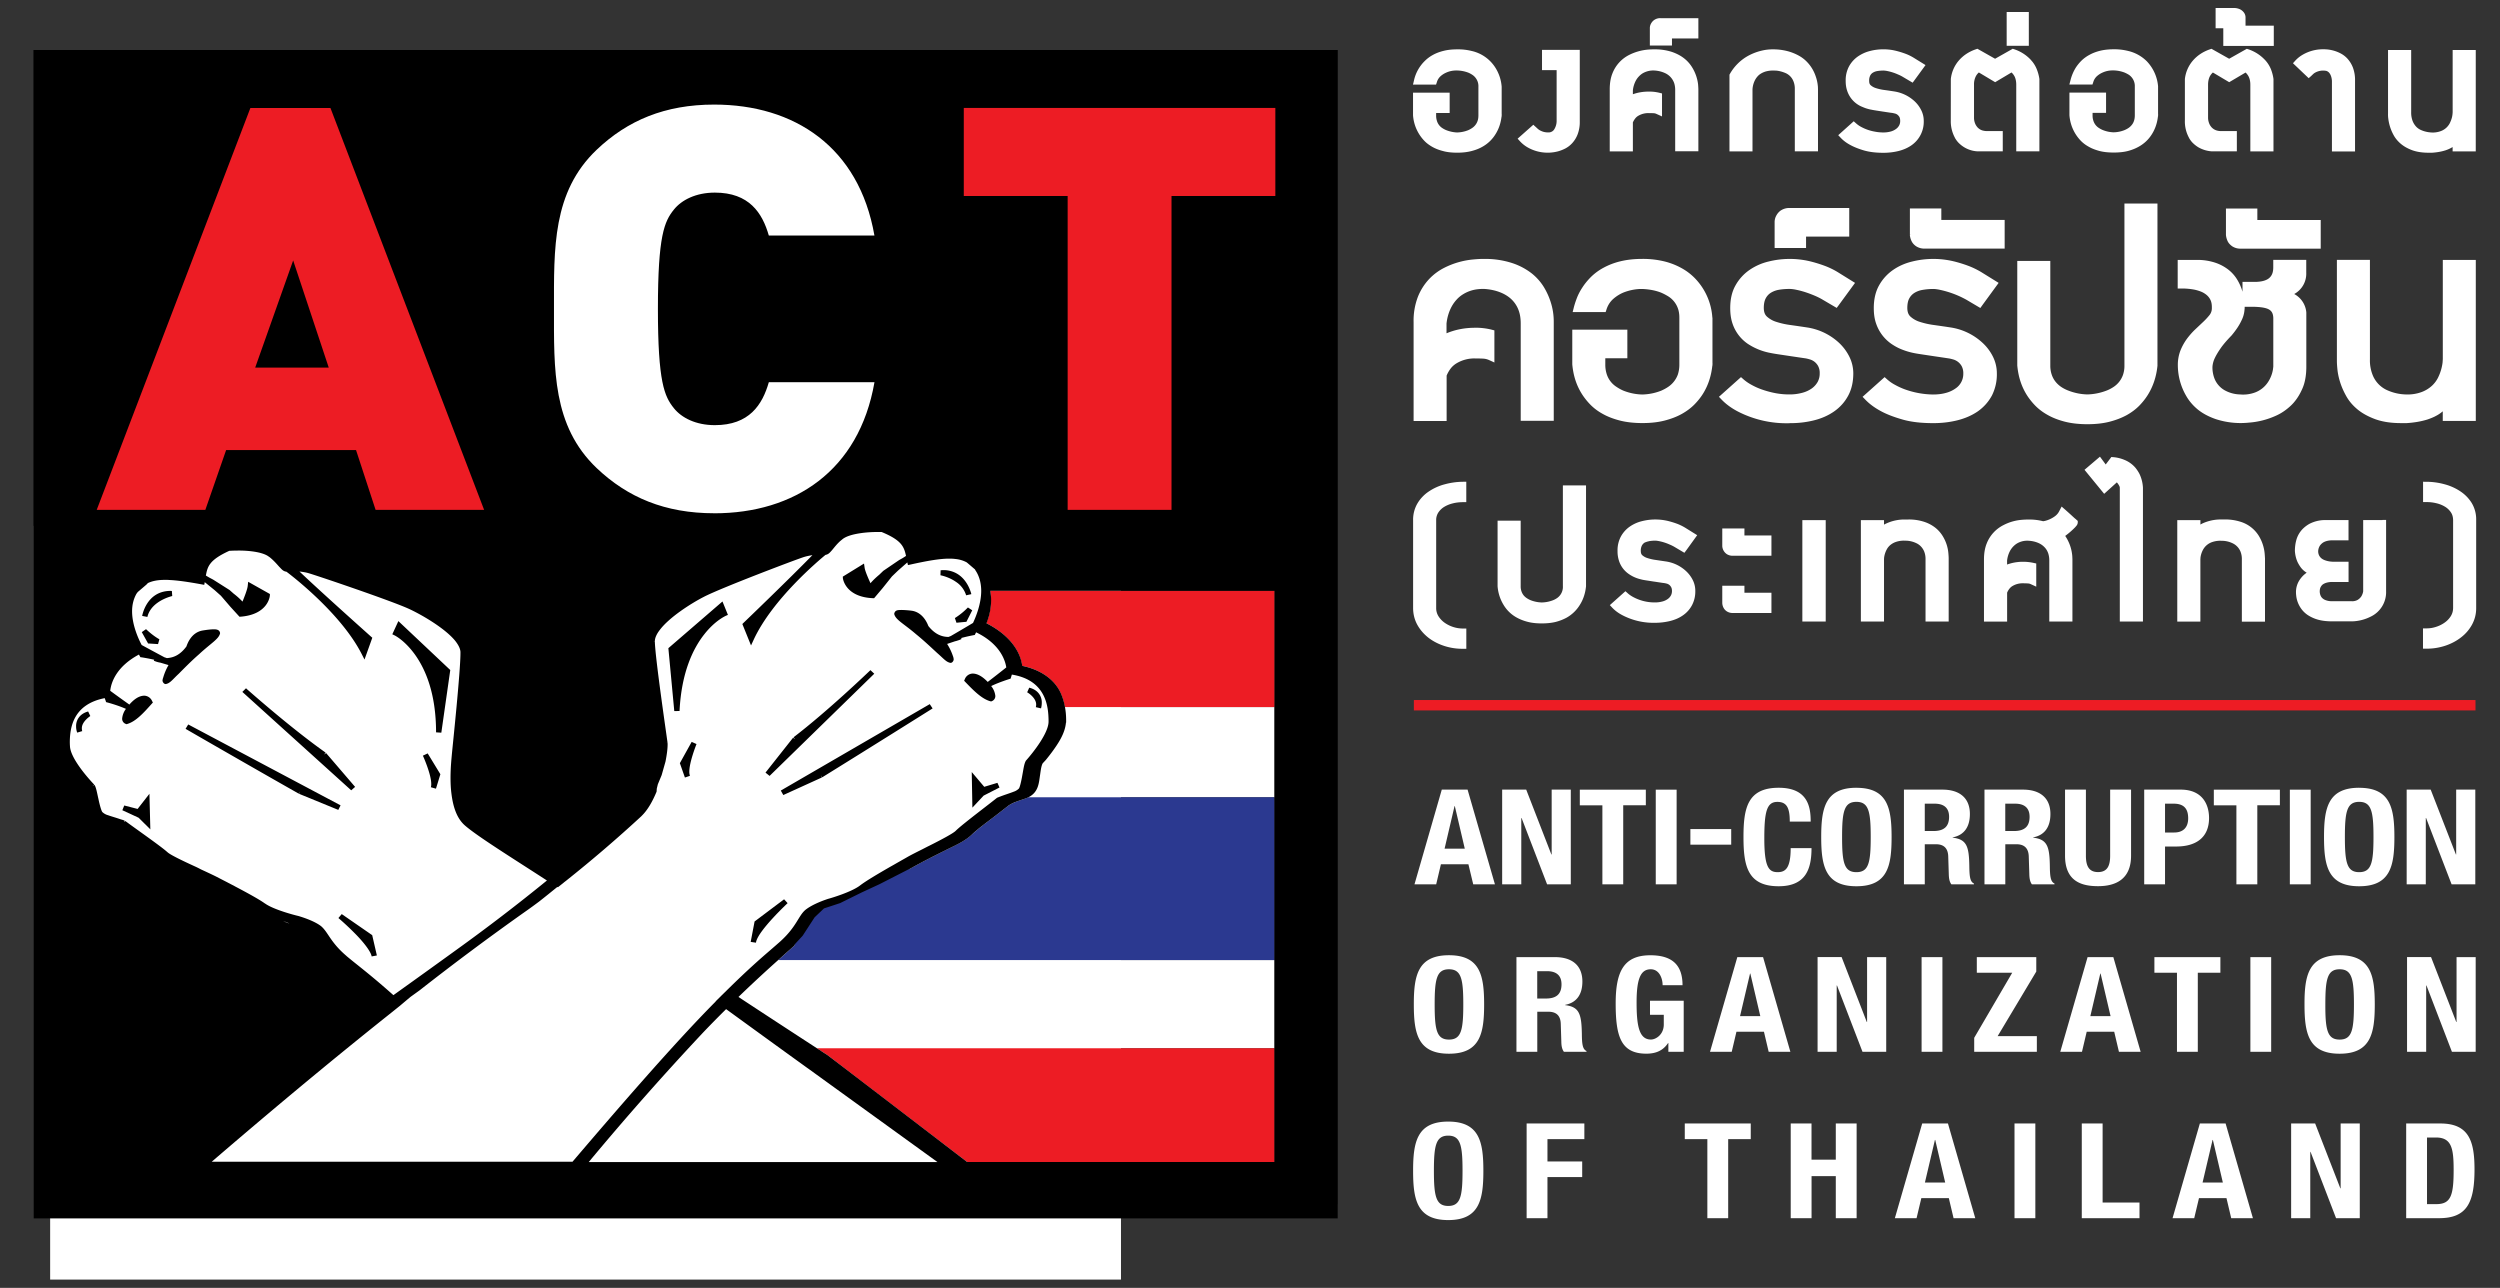 <svg xmlns="http://www.w3.org/2000/svg" fill="none" viewBox="0 0 66 34"><rect x="0" y="0" width="66" height="34" fill="#333333" stroke="none"/><path fill="#fff" d="M1.324 5.069h28.27v28.712H1.324z"/><path fill="#fff" d="M20.547 25.345c-.358.32-.71.644-1.05.974.688.453 1.378.905 2.071 1.355h12.079v-2.329h-13.1zM33.647 21.048v-2.381h-5.534c.02.113.03.228.03.34v.068h-.004c-.025.285-.2.55-.37.779-.052.069-.104.137-.161.205-.038.044-.087.09-.093.109-.034.084-.044.185-.06.29-.031.195-.034.454-.31.59h6.502z"/><path fill="#ED1C24" d="M33.647 18.667v-3.073H26.14c.014.08.022.16.022.243 0 .209-.043.42-.123.616.49.247.879.64.944 1.125.47.097.854.347 1.023.731.05.117.085.237.105.358h5.536zM21.568 27.675c.095.061.187.123.281.184.018.011 1.734 1.324 3.685 2.82h8.114v-3.004h-12.08z"/><path fill="#2B3990" d="M21.375 24.185l-.43.751.047.008-.134.121-.312.28h13.101v-4.297h-6.499c-.021.01-.043.02-.068.029-.183.065-.35.106-.476.205-.105.082-.209.164-.314.244-.22.169-.451.332-.642.514-.194.181-.47.295-.7.411-.293.146-.584.293-.866.45l-.082.046-.053-.172-.433.26-.523.347-.57.26-.705.281-.34.262z"/><path fill="#fff" d="M26.325 21.07l.082-.032h.002c.13-.05.256-.088.356-.128.07-.029.12-.06.137-.085.025-.027.066-.195.09-.349.032-.161.047-.302.096-.385.2-.224.6-.734.598-1.033-.002-.016 0-.029 0-.038-.006-.351-.062-1.055-.97-1.202l-.032.107-.035.01s-.26.08-.48.186a.498.498 0 01.111.26.144.144 0 01-.085.136l-.024.01-.023-.006c-.228-.061-.44-.281-.662-.509l-.03-.031.018-.039a.23.23 0 01.216-.151c.144.005.278.105.39.221.168-.129.37-.289.49-.383-.039-.248-.215-.644-.797-.928l-.035.07-.035.007s-.152.029-.326.075l.013.025a.557.557 0 01-.107.042l.115 4.884c.273-.232.785-.617.927-.734zm-.358-.065l-.296.318-.017-.94.33.39.348-.104.055.122-.42.214zm1.204-2.851c.269.065.337.27.332.4 0 .084-.02.142-.02.146l-.137-.032c.004-.024.008-.045.008-.063.007-.186-.235-.33-.237-.33l.054-.121zM25.64 15.679c0 .001 0 .001 0 0l.002.005-.136.031a.651.651 0 00-.265-.354l.022.922c.059-.039.164-.117.293-.248l.115.075-.138.27-.016.035-.038.003-.21.02.005.255c.155-.09.314-.185.412-.244l.001-.002c.08-.165.216-.504.216-.845a.936.936 0 00-.164-.557l.006-.004-.202-.172-.025-.02a.793.793 0 00-.29-.088l.008.368c.303.157.393.501.405.55zM3.892 16.28v.003c0 .002 0 .003-.002.005l-.138-.026c.001-.001.105-.643.719-.66l.003-.292a1.808 1.808 0 00-.114-.004l-.04.002h-.002a1.019 1.019 0 00-.413.083l-.006.007-.034.035-.228.195-.032.044a.947.947 0 00-.118.464c0 .359.164.723.254.89.14.076.398.218.599.324l.064.023a.663.663 0 00.05-.005l.016-1.613c-.152.053-.496.198-.578.526zm.28.722l-.222-.013-.04-.003-.166-.299.112-.079c.206.194.352.267.353.267l-.037.127zM4.376 18.06c-.058 0-.086-.068-.086-.09 0-.027.007-.052.018-.083a1.46 1.46 0 01.14-.328l-.21-.063c-.106-.02-.174-.052-.178-.053l.01-.025c-.175-.042-.328-.063-.328-.063l-.036-.005-.016-.03-.022-.039c-.57.304-.73.707-.758.957.121.089.331.242.504.364.108-.124.24-.23.39-.235a.233.233 0 01.212.142l.02.04-.03.032c-.21.235-.416.463-.64.531l-.025.008-.023-.009a.146.146 0 01-.093-.141.5.5 0 01.1-.255 3.971 3.971 0 00-.488-.168l-.036-.01-.009-.036-.025-.072c-.83.164-.916.768-.921 1.144 0 .045.002.087.004.123.01.304.43.798.64 1.016l-.052.044.058-.038c.047.073.069.214.105.374.033.154.08.32.104.346.02.024.071.055.143.08h.002c.092.034.217.068.357.117l.002-.001.084.03-.008.02c.004.002.007.006.01.009l.017-.02c.163.127.921.651 1.098.813l.043-4.454a.228.228 0 01-.077.029zm-2.215 1.171c0 .021.003.045.01.07l-.133.04c-.001-.005-.029-.074-.029-.166-.004-.129.065-.322.317-.393l.057.12c.002.004-.229.148-.222.33zm1.498 2.357l-.429-.198.05-.125.351.091.314-.4.022.94-.308-.308z"/><path fill="#000" d="M3.855 16.61l-.112.078.167.3.04.002.222.014.036-.127c0-.001-.147-.073-.353-.267zM3.633 21.356l-.353-.091-.05.125.429.198.31.307-.024-.939-.312.4zM4.974 19.128h-.002l-.003-.002-.07.115c0 .001 1.707.986 2.987 1.711l.036-.058-.028.062 1.037.425.06-.12-4.017-2.133zM6.402 18.27l2.87 2.594.103-.09-.766-.893-.055.04.041-.053c-.876-.618-1.922-1.54-2.08-1.678l-.02-.02-.098.097.005.003zM3.753 16.26l.138.027.001-.005.001-.003c.082-.326.426-.472.579-.522.045-.015.075-.021.075-.023l-.01-.132c-.016-.002-.034-.003-.053-.003l-.01.001c-.616.02-.72.66-.721.66zM2.009 19.175a.46.46 0 00.029.166l.133-.04a.225.225 0 01-.01-.07c-.007-.181.223-.326.223-.328l-.057-.12c-.254.07-.322.263-.318.392zM9.826 24.688l-.804-.556-.088.104s.206.174.42.391c.202.2.408.45.451.594l.007.029.138-.026a.036.036 0 01-.003-.01l-.121-.526zM11.164 19.95c.003.002.224.495.221.75a.28.28 0 01-.01.083l.134.038.003-.008.114-.373-.335-.55-.127.06zM25.513 16.416l.017-.034.137-.27-.114-.075a1.824 1.824 0 01-.294.247c-.03.021-.05.032-.05.033l.042.124.013-.002.21-.02.04-.003zM25.984 20.772l-.33-.39.017.94.296-.317.42-.215-.055-.123-.348.105zM20.68 20.99l.007-.004.001-.001 1.011-.46-.03-.06.038.056c1.223-.757 2.845-1.775 2.913-1.818h.001l-.075-.113h-.003s0 .002-.004.003l-3.926 2.278.067.119zM23.08 17.786l-.1-.094-.005.004c-.075.072-1.137 1.089-2.025 1.768l.043.052-.056-.04-.728.921.108.087 2.764-2.698zM25.506 15.716l.136-.03v-.007c-.013-.049-.103-.393-.406-.55a.701.701 0 00-.404-.073l-.004.131c.002 0 .22.04.412.176a.651.651 0 01.266.353zM27.355 18.606a.29.29 0 01-.009.063l.137.032c.001-.005.02-.064.02-.146.006-.129-.063-.335-.331-.4l-.055.122c.003-.001.244.141.238.33zM19.956 24.886l.002-.002.005-.027c.078-.312.83-1.013.83-1.014l-.092-.101-.006.003-.774.582-.1.524-.003.015.14.021h-.002zM18.26 19.586l-.312.562.01.027.123.35v.002l.133-.045-.001-.001-.002-.005v-.007a.29.29 0 01-.013-.092c-.002-.26.19-.733.19-.734l-.127-.057zM10.957 17.284c.275.384.555 1.024.555 2.05l.139.009.236-1.654-1.37-1.292-.16.348.06.029s.263.125.54.51zM17.94 18.77c.05-1.025.36-1.653.653-2.024.293-.373.564-.483.564-.487l.06-.026-.024-.059-.083-.205-.037-.09-1.428 1.233.156 1.661.14-.003z"/><path fill="#2B3990" d="M20.943 24.943l.004-.007c-.025-.003-.03-.001-.004.007z"/><path fill="#ED1C24" d="M37.326 18.755v-.274h28.027v.274H37.326z"/><path fill="#000" d="M.883 1.32v12.563H.89V32.165h34.425v-.371h.002V1.32H.883zm4.245 21.545c-.315-.144-.644-.303-.71-.37l-.01-.008c-.179-.16-.936-.685-1.098-.812l-.017.02-.01-.01.008-.02a1.097 1.097 0 00-.085-.03l-.001.002c-.14-.05-.265-.083-.358-.117h-.001a.349.349 0 01-.143-.081c-.025-.025-.073-.191-.104-.345-.037-.16-.059-.302-.105-.374l-.059.037.052-.043c-.207-.218-.629-.712-.64-1.016a1.716 1.716 0 01-.004-.124c.006-.375.093-.98.921-1.143l.026.071.01.034.038.01c.001 0 .264.07.487.168a.5.5 0 00-.1.255.142.142 0 00.093.141l.023.009.025-.008c.225-.068.43-.296.64-.531l.03-.033-.02-.038a.233.233 0 00-.213-.143c-.148.005-.28.111-.388.235a32.403 32.403 0 01-.505-.364c.027-.25.188-.653.758-.957l.022.04.017.03.035.004s.153.023.329.063l-.011.025a.694.694 0 00.177.053l.212.063a1.457 1.457 0 00-.14.328.296.296 0 00-.019.083c0 .022.028.09.086.09a.223.223 0 00.073-.026c.079-.044.144-.13.27-.246.147-.148.335-.34.536-.515.316-.294.527-.403.555-.556-.012-.097-.104-.102-.164-.102-.07 0-.167.01-.301.032-.299.054-.4.354-.423.42-.158.216-.325.286-.468.303-.018.003-.034.004-.05.005a1.135 1.135 0 00-.064-.022c-.2-.107-.462-.248-.6-.324-.09-.17-.253-.532-.253-.89 0-.162.035-.321.117-.465l.033-.044.228-.195.034-.035v-.004c.003 0 .004-.002.005-.002.112-.053.243-.08.414-.084h.001l.041-.001c.036 0 .074.001.113.004.219.01.493.05.849.115l.07.013.012-.067.001-.004.262.212.165.147.251.292.239.262.035-.002c.725-.06.767-.544.767-.558l.001-.04-.574-.323-.011.105c-.007.09-.089.297-.138.418a1.915 1.915 0 00-.234-.21l-.107-.095-.434-.275-.102-.054-.09-.053c.044-.239.089-.411.618-.653.057-.003.136-.007.225-.007.278-.003.666.036.824.165l.001-.001c.022.017.036.026.036.028.097.08.17.167.234.237l.007.009h.002c.054.056.094.11.18.12.17.127 1.447 1.114 1.986 2.172l.075.147.206-.576-.033-.028c-.001-.002-1.25-1.114-1.89-1.72.079.009.16.021.23.041.198.055 2.22.738 2.68.954.344.162.934.508 1.2.833.091.115.137.214.14.296v.035c0 .481-.2 2.39-.224 2.637-.008.102-.038.355-.038.65 0 .136.006.282.025.426.04.318.13.633.35.828.322.284 1.25.86 2.17 1.457a50.27 50.27 0 01-2.382 1.825c-.554.401-1.112.802-1.671 1.202-.429-.382-.703-.6-.939-.79a15.64 15.64 0 01-.296-.24l-.001-.002c-.002-.001-.003-.001-.004-.004-.429-.364-.482-.63-.673-.788-.157-.12-.415-.21-.547-.251l-.003-.001-.012-.004a.597.597 0 00-.05-.014c-.077-.017-.628-.16-.856-.32l-.004-.003-.007-.003c-.155-.112-.48-.288-.787-.45l-.035-.02c-.04-.02-.08-.04-.116-.06-.018-.008-.036-.018-.052-.027l-.183-.094-.106-.055c-.103-.052-.25-.12-.41-.194a2.564 2.564 0 00-.177-.087zm2.509 1.516l-.161-.061c.075.02.118.036.16.06zM5.58 30.678c.93-.8 1.926-1.642 2.945-2.481l.053-.044c.595-.489 1.195-.974 1.793-1.45l.047-.038.146-.117.004-.003.006-.006.259-.218-.213.153.461-.332a70.342 70.342 0 012.791-2.079c.118-.082.239-.171.362-.263.162-.127.32-.255.48-.385l.015.009.04-.033c.012-.007.021-.016.032-.025l.038-.03c.02-.016.039-.03.056-.046l.047-.036a35.733 35.733 0 001.99-1.706c.002 0 .002-.001.002-.003.166-.159.296-.394.4-.646l.005-.078.028-.115.101-.244.101-.356c.037-.185.056-.343.056-.447a.426.426 0 00-.004-.064l-.07.008.07-.009c-.033-.251-.327-2.251-.333-2.663l-.042-.003h.042c0-.083.045-.188.13-.297.25-.334.825-.701 1.165-.875.447-.233 2.442-.989 2.638-1.05.07-.022.149-.038.227-.05-.614.63-1.816 1.785-1.818 1.786l-.032.032.229.566.068-.147c.497-1.079 1.74-2.113 1.898-2.244.083-.014.12-.068.172-.124l.002-.003a.022.022 0 01.006-.006v-.001c.061-.073.13-.163.217-.238l.043-.035c.182-.16.69-.201.96-.197h.082c.538.222.591.395.644.631-.026.018-.056.037-.09.058l-.091.051-.419.285-.108.104c-.091.076-.169.151-.23.223-.055-.12-.145-.324-.156-.414l-.015-.105-.56.345.002.04c0 .014.064.496.789.529l.035.001.227-.269.245-.307.156-.15.25-.22v.004l.016.067.07-.015c.441-.098.758-.152 1-.155h.024c.06 0 .113.003.165.01a.793.793 0 01.29.087l.025.02.202.173-.005.003c.118.168.162.36.163.557 0 .341-.138.68-.215.845l-.002.003a47.956 47.956 0 01-.584.344l-.062.025h-.002c-.154-.001-.344-.053-.53-.288-.026-.065-.14-.36-.44-.404a2.577 2.577 0 00-.275-.02c-.075.003-.167-.006-.187.103.031.155.247.254.578.538.208.169.401.352.556.495.166.143.236.241.352.261.057 0 .084-.066.084-.088a.26.26 0 00-.019-.09 1.455 1.455 0 00-.154-.322l.002-.001.206-.069a.458.458 0 00.067-.019.557.557 0 00.107-.042l-.012-.025c.173-.047.326-.074.326-.075l.034-.006.035-.07c.583.282.759.679.797.927-.117.094-.322.254-.49.383-.112-.116-.245-.216-.39-.221a.23.23 0 00-.216.151l-.017.039.03.031c.22.228.435.448.661.51l.023.005.024-.01a.143.143 0 00.086-.136.499.499 0 00-.11-.26c.217-.105.478-.184.478-.185l.035-.011.033-.107c.907.147.963.85.969 1.202v.038c.002.299-.399.81-.598 1.033-.049.082-.064.224-.095.385-.026.154-.066.323-.09.35a.34.34 0 01-.138.084c-.1.04-.227.078-.356.128h-.002l-.081.032c-.142.117-.654.503-.933.733-.07.058-.126.107-.157.138-.063.067-.392.242-.704.398-.058.028-.112.057-.167.085-.155.078-.3.15-.4.207-.054.032-.12.068-.193.11l-.097.055-.029.017-.004.002c-.04.024-.084.048-.128.073-.001 0-.003 0-.004.002-.307.177-.64.372-.8.495-.222.172-.77.336-.845.354l-.05.017-.013.005h-.001c-.131.046-.386.147-.54.274-.183.162-.226.431-.638.81l-.004.004-.001.001-.03.027c-.085.074-.166.146-.255.222-.265.229-.58.503-1.119 1.033h-.001l-.042.043-.055.053-.03.03-.026.025a.163.163 0 00-.015.015l-.059.058-.035.035-.057.056.004.003a.343.343 0 01-.022.021c-1.11 1.12-2.642 2.9-3.757 4.207H5.58v.01zm9.963 0a76.243 76.243 0 012.986-3.384c.21-.222.423-.438.64-.653.621.451 1.28.93 2.134 1.546l.04.028 3.406 2.463h-9.206zm18.104-12.01V30.677h-8.114c-1.95-1.496-3.667-2.808-3.684-2.819l-.282-.184a480.4 480.4 0 01-2.072-1.354c.341-.33.692-.655 1.05-.975.104-.093.207-.187.313-.28l.134-.121-.02-.004.219-.238.315-.485.247-.235.426-.14.571-.282.47-.218.778-.398.002.004.082-.045c.282-.158.573-.304.866-.45.23-.117.506-.23.7-.412.19-.182.423-.344.642-.514l.314-.244c.126-.099.292-.14.476-.205.025-.009.046-.019.068-.029.276-.135.279-.394.31-.59.016-.104.025-.205.06-.29.005-.018.055-.064.093-.108a5.52 5.52 0 00.16-.205c.168-.23.346-.494.37-.78h.005v-.067c0-.114-.01-.228-.03-.34a1.612 1.612 0 00-.106-.358c-.169-.385-.552-.634-1.023-.732-.065-.484-.454-.878-.944-1.124.08-.198.123-.408.123-.617 0-.04-.003-.082-.007-.122l-.012-.101-.004-.018h7.508v3.07h-.004z"/><path fill="#ED1C24" d="M9.916 13.461l-.517-1.58H5.97l-.549 1.58H2.553L6.61 2.851h2.114l4.057 10.61H9.916zM7.74 6.874L6.737 9.705h1.942l-.94-2.831z"/><path fill="#fff" d="M18.855 13.55c-1.3 0-2.287-.418-3.102-1.192-1.174-1.118-1.128-2.608-1.128-4.202 0-1.595-.046-3.086 1.128-4.203.815-.775 1.802-1.192 3.102-1.192 2.115 0 3.823 1.118 4.23 3.457h-2.788c-.172-.596-.517-1.133-1.425-1.133-.5 0-.877.194-1.08.447-.252.312-.423.685-.423 2.622 0 1.938.171 2.31.422 2.623.204.254.58.447 1.08.447.91 0 1.255-.537 1.426-1.133h2.789c-.408 2.342-2.116 3.46-4.23 3.46z"/><path fill="#ED1C24" d="M30.928 5.175v8.286h-2.742V5.175h-2.742V2.85h8.225v2.325h-2.74z"/><path fill="#fff" d="M38.271 2.982v-.535h-.967v.598a1.085 1.085 0 00.299.673c.058.061.13.114.211.16.085.048.18.084.287.111.11.03.234.042.372.042.135 0 .26-.014.37-.042.106-.027.202-.063.286-.111a.943.943 0 00.356-.341c.085-.137.137-.292.156-.463h.003v-.025l.002-.028h-.002v-.73a1.088 1.088 0 00-.159-.493 1 1 0 00-.64-.454 1.468 1.468 0 00-.37-.041c-.136 0-.257.012-.366.04-.105.026-.2.062-.284.109a.92.92 0 00-.21.157 1.028 1.028 0 00-.285.51l-.018.077-.01.037h.61l.022-.066a.336.336 0 01.097-.155.558.558 0 01.149-.095.637.637 0 01.26-.056h.033a.883.883 0 01.29.057.65.65 0 01.103.055.358.358 0 01.164.318v.754c0 .06-.008.111-.023.151a.363.363 0 01-.145.185.661.661 0 01-.104.057.84.84 0 01-.292.059.871.871 0 01-.283-.06.585.585 0 01-.103-.054.342.342 0 01-.143-.185.445.445 0 01-.023-.153v-.061h.357v-.002zM40.314 3.882a1.067 1.067 0 00.808.116c.062-.016.126-.04.193-.073a.67.67 0 00.194-.149.728.728 0 00.142-.234.909.909 0 00.055-.335v-1.89h-.997v.535h.386v1.355a.424.424 0 01-.067.214.17.17 0 01-.086.065.17.17 0 01-.065.01.47.47 0 01-.13-.016.497.497 0 01-.095-.04.354.354 0 01-.059-.043l-.042-.039-.048-.043-.023-.022-.415.368.06.066a.85.85 0 00.189.155zM43.107 3.234a.475.475 0 01.059-.101.282.282 0 01.088-.078.519.519 0 01.273-.069c.045 0 .087.001.127.003a.184.184 0 01.073.017l.1.045.05.023v-.607l-.076-.019a1.12 1.12 0 00-.273-.03h-.001c-.147 0-.288.023-.419.07v-.102a.708.708 0 01.083-.267.538.538 0 01.165-.177.554.554 0 01.31-.081c.107.005.2.028.284.066a.452.452 0 01.252.279.6.6 0 01.023.177v1.611h.612V2.362c0-.03-.003-.071-.007-.13a1.1 1.1 0 00-.157-.453.883.883 0 00-.208-.235c-.09-.072-.2-.13-.328-.174a1.446 1.446 0 00-.47-.067h-.025c-.033 0-.078.002-.142.007a1.37 1.37 0 00-.488.139.916.916 0 00-.443.487c-.049.12-.072.262-.072.424v1.637h.611v-.763h-.001zM44.14 1.2v-.185h.697V.48h-.996a.268.268 0 00-.25.136.246.246 0 00-.035.119v.468h.585V1.2zM46.266 3.997V2.36a.609.609 0 01.07-.253.52.52 0 01.066-.093.383.383 0 01.093-.075.53.53 0 01.136-.056.73.73 0 01.19-.021l.065.002a.648.648 0 01.108.017c.042.01.089.025.14.046a.391.391 0 01.212.217.522.522 0 01.037.212v1.64h.612V2.36l-.002-.067a1.08 1.08 0 00-.063-.291.992.992 0 00-.228-.37.873.873 0 00-.214-.163 1.306 1.306 0 00-.287-.116 1.489 1.489 0 00-.375-.05H46.8a1.204 1.204 0 00-.278.031 1.417 1.417 0 00-.433.176 1.257 1.257 0 00-.419.44l-.008.014-.004.007v2.026h.609zM50.055 3.405a.427.427 0 01-.14.067.733.733 0 01-.2.025 1.16 1.16 0 01-.22-.022 1.176 1.176 0 01-.372-.131.669.669 0 01-.112-.078l-.049-.043-.023-.022-.41.368.063.066c.074.08.167.147.275.203.095.05.21.095.346.135.145.041.314.061.508.061.14 0 .274-.016.4-.047.13-.033.245-.083.343-.152a.756.756 0 00.323-.641.624.624 0 00-.066-.284.821.821 0 00-.172-.233 1.017 1.017 0 00-.535-.262c-.09-.014-.181-.028-.272-.04a1.212 1.212 0 01-.222-.05.37.37 0 01-.136-.077c-.023-.022-.038-.052-.038-.112a.29.29 0 01.028-.142.186.186 0 01.071-.076.318.318 0 01.115-.042.962.962 0 01.163-.013c.02 0 .053.003.096.011a1.327 1.327 0 01.288.092c.049.02.092.042.13.065l.257.152.057-.077.283-.388-.296-.183a1.274 1.274 0 00-.23-.115 2.308 2.308 0 00-.253-.078 1.341 1.341 0 00-.333-.04h-.004c-.116 0-.232.014-.345.043a.982.982 0 00-.322.144.772.772 0 00-.235.26.775.775 0 00-.09.383v.006c0 .093.012.18.04.26a.687.687 0 00.41.428.88.88 0 00.138.049.73.73 0 00.098.022c.029.007.075.014.137.024l.182.028.166.025a.868.868 0 00.056.007l.008.001.012.003a.987.987 0 01.064.015.175.175 0 01.056.029.216.216 0 01.052.06c.01.019.02.054.02.102a.25.25 0 01-.027.12.284.284 0 01-.083.094zM51.61 3.64c.033.057.071.108.117.15a.751.751 0 00.49.206h.656v-.535h-.402a.467.467 0 01-.123-.014.273.273 0 01-.083-.036.328.328 0 01-.06-.05.444.444 0 01-.045-.064.406.406 0 01-.046-.178v-.883a.47.47 0 01.049-.224.346.346 0 01.079-.099l.43.257.432-.257a.38.38 0 01.078.1c.03.058.047.132.047.223v1.76h.611v-1.91a1.112 1.112 0 00-.07-.26.78.78 0 00-.118-.201L53.63 1.6c0-.003-.002-.004-.005-.006l-.015-.018a1.054 1.054 0 00-.426-.273l-.031-.01-.016-.006-.467.264-.467-.264-.046.016c-.179.062-.33.162-.446.297a.893.893 0 00-.209.486l-.001 1.09a.917.917 0 00.11.463zM53.56.317h-.584v.893h.585V.317zM56.974 2.29a1.089 1.089 0 00-.3-.674l-.025.022.025-.022a1.03 1.03 0 00-.5-.273 1.47 1.47 0 00-.369-.042c-.134 0-.257.013-.366.04-.106.027-.2.063-.283.11a.93.93 0 00-.212.157 1.156 1.156 0 00-.143.177 1.169 1.169 0 00-.14.333l-.02.076-.01.038h.61l.022-.066a.336.336 0 01.097-.156.559.559 0 01.149-.095.638.638 0 01.26-.056h.033a.851.851 0 01.29.058.844.844 0 01.103.053.358.358 0 01.164.318v.754c0 .06-.008.11-.023.152a.323.323 0 01-.059.107.398.398 0 01-.085.078.644.644 0 01-.103.055.813.813 0 01-.292.059.825.825 0 01-.283-.06.584.584 0 01-.102-.054.35.35 0 01-.145-.185.445.445 0 01-.023-.153V2.98h.356v-.536h-.967v.598a1.085 1.085 0 00.299.673c.059.061.13.115.213.16.083.048.18.084.286.112.11.028.235.04.373.04.136 0 .259-.012.37-.04.106-.028.201-.065.284-.112a.944.944 0 00.357-.34c.084-.136.136-.291.155-.463h.003V3.05l.002-.032h-.002V2.29h.001zM57.79 3.64c.032.057.07.108.117.15a.806.806 0 00.132.1.823.823 0 00.358.106h.656v-.535h-.401a.466.466 0 01-.123-.014.3.3 0 01-.143-.086.372.372 0 01-.046-.064.426.426 0 01-.047-.177v-.883c0-.09.018-.165.048-.223a.372.372 0 01.079-.1l.431.256.432-.255c.03.027.056.06.078.1.03.057.048.131.048.222v1.76h.611V2.086a1.117 1.117 0 00-.068-.26.808.808 0 00-.119-.201l-.01-.012-.01-.012-.022-.024h-.001a1.054 1.054 0 00-.426-.273l-.031-.01-.017-.006-.466.263-.467-.263-.046.016c-.179.062-.33.162-.446.297a.895.895 0 00-.21.486v1.09a.899.899 0 00.11.463zM58.695 1.213h1.333V.677h-.746V.468a.217.217 0 00-.05-.146.28.28 0 00-.099-.078.376.376 0 00-.124-.032h-.517v.535h.203v.466zM61.023 2l-.024-.023.023.022.043-.041a.265.265 0 01.054-.04.434.434 0 01.298-.046.165.165 0 01.083.062.217.217 0 01.029.051c.019.043.03.09.034.15v1.864h.61V2.127a.927.927 0 00-.055-.34.76.76 0 00-.143-.236.665.665 0 00-.194-.147.959.959 0 00-.435-.103 1.067 1.067 0 00-.566.15.81.81 0 00-.188.154l-.039.043-.019.021.415.395.074-.065zM63.05 3.127a1.206 1.206 0 00.143.443c.046.084.11.16.19.228.084.07.183.125.3.168.125.045.268.066.432.066h.094c.13-.009.243-.029.345-.061a.888.888 0 00.195-.089v.115h.611V1.32h-.61v1.643l-.004.053a.595.595 0 01-.02.104.825.825 0 01-.052.133.435.435 0 01-.239.209.61.61 0 01-.287.032.752.752 0 01-.244-.066.38.38 0 01-.118-.085.477.477 0 01-.093-.149.628.628 0 01-.038-.233V1.32h-.611v1.672a.838.838 0 00.006.135zM38.945 8.653h-.005c-.269 0-.521.049-.752.146v-.258c.018-.167.066-.323.143-.461a.949.949 0 01.122-.168.764.764 0 01.17-.142.918.918 0 01.234-.104c.086-.025.19-.039.312-.039.184.01.35.049.494.115a.95.95 0 01.179.108.759.759 0 01.263.383c.027.085.042.187.042.307v2.57h.872V8.505a1.675 1.675 0 00-.085-.543 1.835 1.835 0 00-.174-.38 1.401 1.401 0 00-.326-.367 1.704 1.704 0 00-.519-.272 2.296 2.296 0 00-.745-.107h-.042c-.05 0-.124.004-.226.013a2.128 2.128 0 00-.774.221 1.458 1.458 0 00-.398.296 1.49 1.49 0 00-.296.466 1.759 1.759 0 00-.115.67v2.612h.872V9.916a.85.85 0 01.108-.189.563.563 0 01.165-.142.91.91 0 01.481-.122c.077 0 .148.002.212.005a.425.425 0 01.146.034l.1.045.049.023v-.848l-.077-.02a1.758 1.758 0 00-.43-.05zM45.206 8.386a1.64 1.64 0 00-.476-1.056 1.498 1.498 0 00-.334-.25 1.836 1.836 0 00-.453-.178 2.403 2.403 0 00-.587-.067c-.215 0-.409.022-.58.064a1.83 1.83 0 00-.448.172 1.453 1.453 0 00-.332.246c-.089.09-.165.184-.226.28-.062.095-.11.19-.145.283-.034.09-.06.171-.078.244l-.019.076-.01.039h.871l.022-.067a.62.62 0 01.176-.278.99.99 0 01.262-.167 1.352 1.352 0 01.45-.098h.057c.188.008.355.04.5.098.058.025.12.057.181.094a.618.618 0 01.258.316c.026.07.04.153.04.25v1.234a.843.843 0 01-.039.264.667.667 0 01-.26.331c-.06.04-.12.071-.18.098a1.45 1.45 0 01-.503.101 1.442 1.442 0 01-.493-.101 1.062 1.062 0 01-.18-.098.622.622 0 01-.26-.331.815.815 0 01-.04-.267v-.16h.582v-.755h-1.454v.915c.026.294.109.553.25.777.06.096.134.191.223.283.092.095.203.179.333.25.131.074.282.131.453.175.173.044.37.066.592.066.218 0 .413-.021.587-.066.17-.044.32-.101.453-.175.13-.073.24-.155.334-.25.09-.092.166-.187.226-.284.136-.218.218-.468.247-.746h.003v-.03l.002-.025h-.002V8.386h-.003zM46.754 7.727a.593.593 0 01.211-.077c.087-.015.181-.022.281-.022a.89.89 0 01.17.021c.072.014.15.035.235.061.083.027.167.058.25.093.083.035.155.071.22.11l.368.216.057-.077.427-.584-.425-.264a2.019 2.019 0 00-.367-.183 3.498 3.498 0 00-.407-.125 2.317 2.317 0 00-1.083.008 1.5 1.5 0 00-.506.224 1.216 1.216 0 00-.367.405c-.096.169-.14.37-.14.601 0 .154.02.292.062.413a1.048 1.048 0 00.397.527 1.621 1.621 0 00.614.246c.048.01.124.023.225.038l.3.045.27.04.124.018c.029.005.066.014.113.028a.363.363 0 01.215.174.385.385 0 01.042.196.457.457 0 01-.052.22.532.532 0 01-.153.173.771.771 0 01-.252.117 1.267 1.267 0 01-.346.044c-.13 0-.254-.012-.377-.036a2.538 2.538 0 01-.345-.094 1.742 1.742 0 01-.285-.129 1.124 1.124 0 01-.194-.133l-.05-.044-.024-.021-.582.52.064.067c.116.123.262.23.434.32a2.807 2.807 0 001.365.31h.004c.006 0 .007-.002.009-.002.215.002.427-.023.629-.073.204-.05.384-.13.538-.238.156-.109.28-.248.369-.414.091-.169.135-.367.135-.587a.988.988 0 00-.103-.44 1.285 1.285 0 00-.268-.363 1.588 1.588 0 00-.84-.41 46.152 46.152 0 00-.444-.065 2.09 2.09 0 01-.378-.084.654.654 0 01-.248-.14c-.052-.049-.08-.116-.082-.225 0-.114.02-.2.053-.259a.38.38 0 01.137-.146zM47.022 5.55a.377.377 0 00-.12.128.365.365 0 00-.052.17v.7h.83v-.302h1.14v-.755h-1.567a.405.405 0 00-.231.06zM52.717 9.86a.988.988 0 00-.102-.441 1.247 1.247 0 00-.27-.363 1.59 1.59 0 00-.84-.41c-.148-.023-.296-.044-.444-.065a2.09 2.09 0 01-.378-.084.654.654 0 01-.248-.14c-.052-.049-.08-.116-.082-.224 0-.114.02-.2.053-.257a.39.39 0 01.14-.147.593.593 0 01.211-.076 1.66 1.66 0 01.281-.024l.001-.012v.012c.039 0 .096.006.168.021a2.535 2.535 0 01.707.264l.367.217.056-.078.427-.585-.426-.264a2.1 2.1 0 00-.367-.183 3.41 3.41 0 00-.406-.125 2.316 2.316 0 00-1.083.008c-.187.045-.357.12-.507.224a1.216 1.216 0 00-.367.405c-.095.169-.14.371-.14.601 0 .154.02.292.063.413a1.071 1.071 0 00.397.528c.08.055.16.1.242.135a1.796 1.796 0 00.37.113c.048.01.124.022.225.037l.3.045.27.04.126.019c.027.005.064.014.113.028a.375.375 0 01.214.174.396.396 0 01.043.196.462.462 0 01-.205.393.77.77 0 01-.252.117c-.101.029-.217.043-.347.043a2.291 2.291 0 01-.722-.13 1.806 1.806 0 01-.285-.13 1.01 1.01 0 01-.193-.134l-.05-.044-.023-.021-.582.52.064.066c.116.123.262.229.434.32.15.08.335.15.555.213.228.066.498.096.812.096h.005c.222 0 .434-.025.634-.075.204-.051.385-.13.54-.237.155-.11.279-.248.369-.414a1.24 1.24 0 00.132-.586zM50.42 6.201h.034l-.034.003a.469.469 0 00.052.175c.027.05.068.092.118.125a.398.398 0 00.228.059h2.105v-.756h-1.672v-.303h-.83v.697h-.001zM56.085 5.373v4.274a.728.728 0 01-.04.255.632.632 0 01-.259.321.951.951 0 01-.177.09 1.51 1.51 0 01-.506.1 1.48 1.48 0 01-.495-.1.971.971 0 01-.18-.09.678.678 0 01-.153-.135.6.6 0 01-.106-.187.736.736 0 01-.041-.255V6.888h-.872v2.759c.026.294.109.553.25.778.06.096.135.191.223.282.093.095.203.178.333.25.131.074.282.132.453.176.173.044.371.066.592.066.218 0 .413-.021.587-.066.17-.044.32-.102.453-.175.13-.073.241-.157.332-.25.089-.092.164-.187.224-.284.14-.224.225-.482.254-.768V5.373h-.872zM60.887 9.678V8.25a.61.61 0 00-.32-.488.61.61 0 00.318-.559v-.342h-.871v.208c-.002.134-.041.217-.114.277-.07.057-.192.096-.375.096h-.323v.26l-.008-.027a1.286 1.286 0 00-.126-.283.978.978 0 00-.228-.264 1.162 1.162 0 00-.352-.191 1.481 1.481 0 00-.499-.075h-.498v.755h.149a1.757 1.757 0 01.282.028 1.1 1.1 0 01.175.05c.056.022.105.05.151.087a.389.389 0 01.105.13c.025.049.04.113.04.193v.042l-.003.035a.29.29 0 01-.064.142 1.758 1.758 0 01-.162.174l-.212.2c-.079.075-.152.159-.22.25a1.434 1.434 0 00-.169.307 1.05 1.05 0 00-.068.39 1.62 1.62 0 00.224.813c.074.128.173.245.299.35.13.106.289.191.479.257a2.116 2.116 0 00.877.092 2.092 2.092 0 00.717-.185c.14-.063.269-.152.386-.262.12-.113.217-.255.292-.421.082-.17.118-.376.118-.61zm-1.632-1.5l.001-.01c.003-.014.003-.03.003-.046V8.1h.267c.381.015.48.09.489.293V9.68l-.01.08a.857.857 0 01-.127.323.703.703 0 01-.361.284.912.912 0 01-.315.05l-.094-.005a.871.871 0 01-.341-.09.615.615 0 01-.304-.326.818.818 0 01-.054-.316.63.63 0 01.064-.231c.032-.068.082-.153.15-.252.067-.097.163-.21.288-.338.06-.071.11-.138.156-.206a1.5 1.5 0 00.114-.203.734.734 0 00.071-.241l.003-.03zM59.492 5.506h-.727v.696a.494.494 0 00.051.178c.028.05.069.091.12.126a.393.393 0 00.227.058h2.104v-.756h-1.673v-.302h-.102zM64.289 10.99a.905.905 0 00.19-.123c.005-.003.008-.007.01-.01v.255h.872v-4.25h-.871V9.48l-.006.092a1.25 1.25 0 01-.124.406.758.758 0 01-.161.21.837.837 0 01-.263.16 1.06 1.06 0 01-.396.066 1.28 1.28 0 01-.532-.119.737.737 0 01-.377-.413 1.029 1.029 0 01-.065-.392V6.86h-.872V9.53c0 .05.004.122.013.216.01.1.031.21.068.33.037.121.09.245.16.371.072.133.173.252.298.357.128.107.287.193.472.262.193.07.419.104.68.104h.155c.203-.014.383-.045.546-.096.068-.023.136-.05.203-.083zM38.135 12.787a1.385 1.385 0 00-.416.189.98.98 0 00-.299.315.849.849 0 00-.114.44v2.317c0 .161.037.311.111.446.073.132.171.245.291.34.12.093.26.166.415.217.155.051.318.077.485.077H38.711v-.535h-.103a.844.844 0 01-.47-.153.62.62 0 01-.163-.172.404.404 0 01-.06-.218v-2.316a.36.36 0 01.058-.205.494.494 0 01.158-.15.792.792 0 01.224-.09c.086-.022.169-.03.252-.032H38.71v-.54l-.105.002c-.16.003-.316.026-.469.068zM41.26 12.819V15.474a.357.357 0 01-.165.323.52.52 0 01-.1.051.862.862 0 01-.295.057.88.88 0 01-.285-.057.57.57 0 01-.102-.053.383.383 0 01-.085-.073.362.362 0 01-.059-.104.4.4 0 01-.023-.145v-1.728h-.61v1.728a1.1 1.1 0 00.157.494.918.918 0 00.353.339c.084.046.18.084.287.111.11.029.233.041.371.041.135 0 .26-.013.369-.04.106-.028.202-.066.286-.112a.962.962 0 00.352-.342c.089-.141.142-.305.16-.485v-2.664h-.61v.004zM43.535 14.287a.952.952 0 01.164-.014c.02 0 .053.004.096.012a1.32 1.32 0 01.287.092c.05.021.092.042.13.065l.256.152.058-.077.28-.388-.291-.181a1.365 1.365 0 00-.23-.117 2.295 2.295 0 00-.253-.078 1.44 1.44 0 00-.682.005.959.959 0 00-.322.143.774.774 0 00-.235.26.775.775 0 00-.09.383v.007a.8.8 0 00.04.26.669.669 0 00.255.341.9.9 0 00.292.135c.04.01.07.019.098.023.029.006.075.013.138.022.06.01.121.02.183.028l.163.025a.795.795 0 00.056.007l.015.003h.004a.979.979 0 01.064.015.204.204 0 01.056.029.196.196 0 01.05.06c.012.018.023.053.023.103 0 .047-.01.085-.029.12a.272.272 0 01-.083.092.416.416 0 01-.14.065.736.736 0 01-.2.025 1.187 1.187 0 01-.593-.154.751.751 0 01-.112-.078l-.048-.043-.024-.021-.411.367.063.068c.075.079.166.146.275.202a1.776 1.776 0 00.853.197c.14 0 .274-.017.401-.048.128-.032.244-.082.342-.152.1-.07.18-.16.236-.267a.774.774 0 00.086-.364V15.6a.635.635 0 00-.065-.283.83.83 0 00-.172-.233.993.993 0 00-.535-.261l-.27-.04a1.215 1.215 0 01-.222-.05.37.37 0 01-.137-.076c-.023-.023-.038-.053-.038-.113a.29.29 0 01.029-.141.215.215 0 01.07-.077.538.538 0 01.12-.038zM46.053 15.556v-.093h-.585v.462c.004.05.016.09.037.127.019.035.049.066.083.088a.283.283 0 00.162.043h1.016v-.535h-.713v-.091zM46.053 14.046v-.094h-.585v.462a.273.273 0 00.12.215.284.284 0 00.162.043h1.016v-.535h-.713v-.091zM47.582 16.408h.617v-2.677h-.617v2.677zM51.437 14.602a1.024 1.024 0 00-.142-.437.844.844 0 00-.191-.224.953.953 0 00-.3-.163 1.278 1.278 0 00-.429-.063h-.094a1.136 1.136 0 00-.543.135v-.119h-.611v2.678h.611v-1.653l.003-.04a.636.636 0 01.072-.216.395.395 0 01.09-.11.47.47 0 01.148-.083.66.66 0 01.227-.034l.066.002a.667.667 0 01.243.063.394.394 0 01.118.081.433.433 0 01.092.137.53.53 0 01.037.212v1.641h.611v-1.67c0-.035-.003-.078-.008-.137zM54.796 13.702l-.022.024.022-.024-.033-.028a8.906 8.906 0 01-.046-.042l-.051-.047a13.587 13.587 0 00-.136-.122l-.069-.06-.034-.03-.061.117a.375.375 0 01-.115.138.75.75 0 01-.268.125.504.504 0 00-.043.008 1.439 1.439 0 00-.394-.045h-.026c-.033 0-.079.002-.142.007a1.269 1.269 0 00-.487.14.917.917 0 00-.442.485c-.049.122-.072.263-.072.424v1.638h.611v-.763a.422.422 0 01.059-.102.283.283 0 01.088-.077.52.52 0 01.273-.069c.045 0 .088.001.127.004.03.001.052.007.074.017l.098.045.05.023v-.612l-.079-.017a1.262 1.262 0 00-.27-.028 1.207 1.207 0 00-.421.073V14.8a.709.709 0 01.083-.266.542.542 0 01.165-.178.528.528 0 01.308-.081c.107.005.2.027.284.066a.484.484 0 01.188.153.447.447 0 01.062.127.597.597 0 01.024.178v1.61h.611v-1.633c0-.027-.002-.062-.005-.11a1.103 1.103 0 00-.185-.517l.014-.012a2.013 2.013 0 00.247-.216c.029-.035.064-.061.07-.125v-.044l-.032-.027c-.008-.01-.016-.016-.025-.024zM56.391 12.368l-.027.02.027-.02a.75.75 0 00-.313-.23l-.02-.008a.973.973 0 00-.256-.06l-.04-.003-.021-.003-.15.198-.152-.206-.408.347.519.634.334-.302.014.015a.476.476 0 01.049.074c.012.022.016.04.016.055v3.53h.611v-3.53a.953.953 0 00-.093-.37.94.94 0 00-.09-.14zM59.786 14.602a1.087 1.087 0 00-.142-.436.864.864 0 00-.49-.39 1.313 1.313 0 00-.428-.062h-.094a1.156 1.156 0 00-.476.1.406.406 0 00-.065.035V13.732h-.611v2.678h.61v-1.641l.003-.05a.598.598 0 01.072-.215.433.433 0 01.238-.194.654.654 0 01.228-.034l.064.002a.669.669 0 01.243.063.418.418 0 01.21.218.533.533 0 01.037.212v1.641h.611V14.74c-.003-.035-.004-.079-.01-.138zM62.897 13.73h-.509v1.88a.361.361 0 01-.05.136.326.326 0 01-.096.091.296.296 0 01-.166.035h-.498l-.052-.001a.438.438 0 01-.149-.035.252.252 0 01-.066-.044.194.194 0 01-.05-.074.307.307 0 01-.02-.121l.003-.029c.001-.007.004-.024.01-.044a.254.254 0 01.03-.055.172.172 0 01.047-.046.347.347 0 01.094-.041.573.573 0 01.15-.018h.427v-.535h-.428l-.038-.003a.623.623 0 01-.17-.04.307.307 0 01-.083-.048.247.247 0 01-.06-.077.255.255 0 01-.023-.116.303.303 0 01.045-.139.31.31 0 01.104-.094.417.417 0 01.091-.033.567.567 0 01.134-.014h.427v-.535h-.645a.901.901 0 00-.388.1.813.813 0 00-.142.101.675.675 0 00-.21.353c-.02.079-.03.165-.031.26.007.107.03.202.068.289a.975.975 0 00.062.11.542.542 0 00.181.176c-.02.014-.038.029-.057.044a.718.718 0 00-.154.188.585.585 0 00-.071.292c0 .033.004.07.01.116a.73.73 0 00.142.33.668.668 0 00.18.162.973.973 0 00.267.113c.107.028.23.04.37.04h.508a1.156 1.156 0 00.492-.123.714.714 0 00.41-.67v-1.885h-.096v.005zM65.26 13.29a1.003 1.003 0 00-.3-.314 1.385 1.385 0 00-.415-.189 1.856 1.856 0 00-.47-.068h-.07l-.036-.002v.538h.102c.082 0 .166.01.252.031.083.02.158.05.223.09a.49.49 0 01.157.149c.038.056.057.12.059.204v2.316c0 .084-.02.154-.06.22a.59.59 0 01-.164.172.798.798 0 01-.227.112.777.777 0 01-.24.04H63.967v.536h.105c.166 0 .327-.027.483-.078.154-.051.293-.124.414-.218.122-.093.22-.207.292-.338a.897.897 0 00.11-.432v-2.33a.834.834 0 00-.112-.44zM38.063 20.846h.681l.722 2.5h-.573l-.127-.529h-.726l-.125.53h-.573l.721-2.501zm.073 1.558h.534l-.263-1.124H38.4l-.263 1.124zM40.292 20.846l.664 1.712h.008v-1.712h.505v2.5h-.626l-.673-1.75h-.008v1.75h-.505v-2.5h.635zM43.45 20.846v.413h-.597v2.087h-.55V21.26h-.596v-.413h1.742v-.001zM43.712 23.347v-2.5h.551v2.5h-.551zM45.704 21.888v.412h-1.078v-.412h1.078zM47.25 21.69c0-.363-.08-.52-.328-.52-.278 0-.344.254-.344.962 0 .757.115.893.352.893.2 0 .344-.095.344-.634h.55c0 .54-.144 1.006-.867 1.006-.825 0-.929-.54-.929-1.3s.104-1.3.93-1.3c.786 0 .844.53.844.894h-.551zM49.01 20.798c.824 0 .928.539.928 1.3 0 .76-.102 1.299-.929 1.299-.825 0-.929-.54-.929-1.3s.104-1.3.93-1.3zm0 2.227c.324 0 .377-.255.377-.928 0-.669-.053-.928-.378-.928s-.378.259-.378.928c0 .672.053.928.378.928zM50.263 20.846h1.016c.451 0 .726.218.726.644 0 .333-.145.557-.455.617v.007c.376.045.433.235.44.763.004.263.019.4.122.448v.021h-.596c-.053-.07-.065-.165-.068-.262l-.015-.48c-.008-.197-.103-.316-.325-.316h-.294v1.058h-.55v-2.5h-.001zm.55 1.093h.23c.263 0 .413-.105.413-.375 0-.232-.133-.347-.382-.347h-.26v.722zM52.389 20.846h1.016c.451 0 .726.218.726.644 0 .333-.145.557-.455.617v.007c.376.045.433.235.44.763.004.263.019.4.123.448v.021h-.597c-.053-.07-.065-.165-.068-.262l-.015-.48c-.008-.197-.104-.316-.325-.316h-.294v1.058h-.55v-2.5h-.001zm.55 1.093h.229c.263 0 .413-.105.413-.375 0-.232-.134-.347-.382-.347h-.26v.722zM55.068 20.846v1.744c0 .248.065.433.32.433.257 0 .32-.185.32-.433v-1.744h.552v1.744c0 .637-.424.805-.872.805-.447 0-.871-.136-.871-.805v-1.744h.55zM56.607 20.846h.964c.558 0 .748.375.748.75 0 .517-.347.752-.867.752h-.295v.998h-.55v-2.5zm.55 1.132h.244c.219 0 .367-.119.367-.375 0-.245-.106-.386-.382-.386h-.229v.76zM60.189 20.846v.413h-.596v2.087h-.552V21.26h-.596v-.413h1.744v-.001zM60.452 23.347v-2.5h.55v2.5h-.55zM62.282 20.798c.826 0 .93.539.93 1.3 0 .76-.104 1.299-.93 1.299-.825 0-.928-.54-.928-1.3s.103-1.3.928-1.3zm0 2.227c.325 0 .378-.255.378-.928 0-.669-.053-.928-.377-.928-.325 0-.378.259-.378.928 0 .672.053.928.377.928zM64.17 20.846l.666 1.712h.007v-1.712h.505v2.5h-.626l-.673-1.75h-.008v1.75h-.505v-2.5h.635zM38.253 25.218c.825 0 .928.54.928 1.3s-.104 1.3-.928 1.3c-.825 0-.928-.54-.928-1.3-.001-.76.102-1.3.928-1.3zm0 2.227c.325 0 .378-.255.378-.928 0-.67-.053-.928-.378-.928s-.378.259-.378.928c0 .673.053.928.378.928zM40.033 25.268h1.017c.45 0 .725.217.725.644 0 .332-.144.556-.454.616v.008c.374.045.431.235.44.763.003.262.018.399.122.448v.02h-.596c-.053-.07-.066-.164-.068-.262l-.015-.48c-.007-.197-.104-.315-.325-.315h-.295v1.058h-.55v-2.5zm.55 1.093h.23c.262 0 .411-.105.411-.376 0-.23-.134-.346-.382-.346h-.259v.722zM43.893 26.009c0-.185-.091-.42-.313-.42-.268 0-.374.252-.374.875 0 .603.061.98.378.98.13 0 .34-.13.34-.398v-.255h-.364v-.372h.89v1.348h-.405v-.23h-.008c-.13.196-.317.28-.573.28-.677 0-.81-.463-.81-1.328 0-.84.213-1.27.916-1.27.603 0 .849.283.849.791h-.526v-.001zM45.865 25.268h.68l.721 2.5h-.573l-.125-.53h-.726l-.125.53h-.573l.721-2.5zm.072 1.558h.535l-.263-1.124h-.008l-.264 1.124zM48.619 25.268l.664 1.712h.008v-1.712h.505v2.5h-.626l-.673-1.751h-.008v1.75h-.505v-2.5h.635zM50.73 27.768v-2.5h.55v2.5h-.55zM52.118 27.4l1.005-1.72h-.935v-.412h1.57v.381l-1.02 1.705h1.035v.413h-1.654V27.4zM55.112 25.268h.68l.721 2.5h-.573l-.125-.53h-.726l-.125.53h-.573l.721-2.5zm.073 1.558h.534l-.263-1.124h-.008l-.263 1.124zM58.618 25.268v.412h-.596v2.088h-.55V25.68h-.596v-.412h1.742zM59.41 27.768v-2.5h.549v2.5h-.55zM61.767 25.218c.825 0 .927.54.927 1.3s-.104 1.3-.928 1.3c-.825 0-.927-.54-.927-1.3-.002-.76.102-1.3.928-1.3zm0 2.227c.324 0 .377-.255.377-.928 0-.67-.053-.928-.377-.928-.325 0-.378.259-.378.928-.002.673.053.928.377.928zM64.18 25.268l.665 1.712h.008v-1.712h.505v2.5h-.627l-.672-1.751h-.008v1.75h-.505v-2.5h.634zM38.233 29.61c.826 0 .928.54.928 1.3s-.104 1.3-.928 1.3c-.825 0-.927-.54-.927-1.3s.102-1.3.927-1.3zm0 2.227c.325 0 .378-.255.378-.928 0-.669-.053-.928-.378-.928-.324 0-.378.259-.378.928 0 .673.054.928.378.928zM40.304 29.66h1.523v.413h-.974v.589h.917v.413h-.917v1.085h-.55v-2.5zM46.22 29.66v.413h-.596v2.087h-.55v-2.087h-.596v-.413h1.742zM47.274 29.66h.55v.956h.641v-.956h.55v2.5h-.55v-1.11h-.64v1.11h-.55v-2.5zM50.746 29.66h.68l.721 2.5h-.573l-.125-.529h-.726l-.126.53h-.573l.722-2.501zm.072 1.558h.535l-.263-1.124h-.008l-.264 1.124zM53.183 32.16v-2.5h.55v2.5h-.55zM54.959 32.16v-2.5h.55v2.087h.974v.413h-1.524zM58.076 29.66h.68l.721 2.5h-.573l-.125-.529h-.726l-.126.53h-.572l.721-2.501zm.072 1.558h.535l-.263-1.124h-.008l-.264 1.124zM61.12 29.66l.665 1.712h.008V29.66h.505v2.5h-.626l-.673-1.75h-.008v1.75h-.505v-2.5h.635zM63.523 29.66h.902c.764 0 .902.48.902 1.214 0 .886-.206 1.286-.936 1.286h-.868v-2.5zm.55 2.129h.244c.382 0 .459-.22.459-.9 0-.569-.05-.859-.47-.859h-.233v1.759z"/></svg>